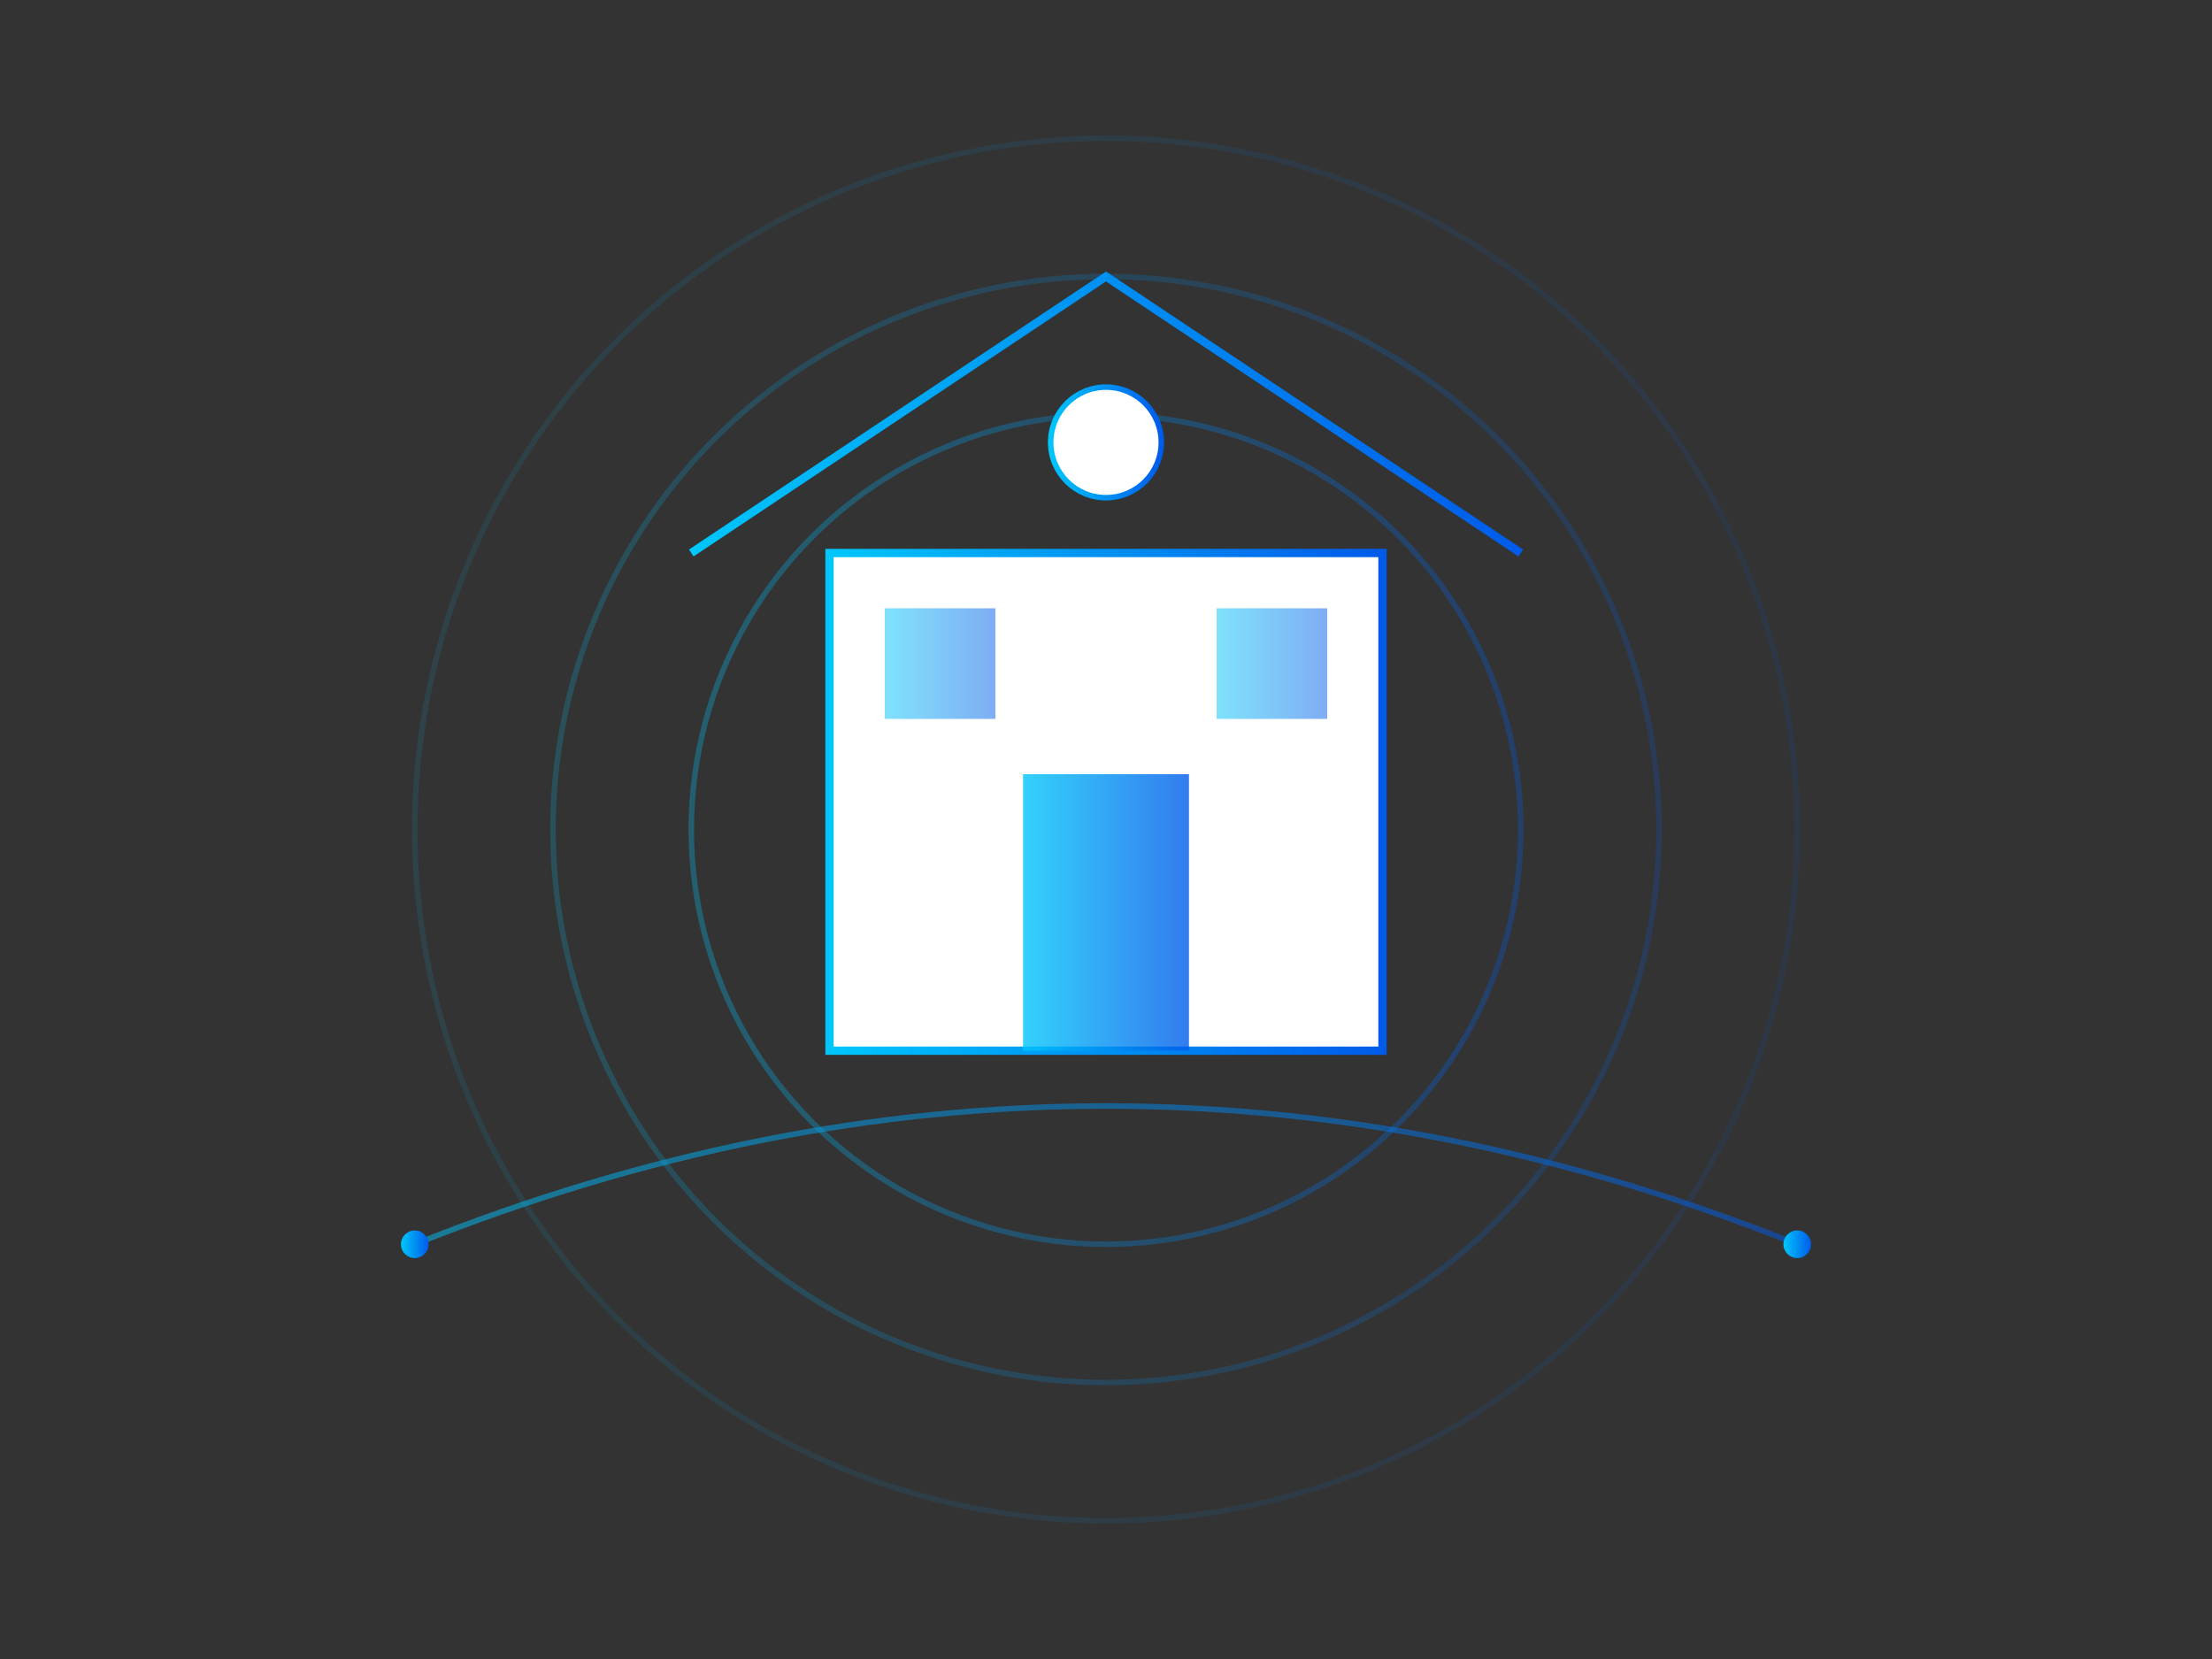 <svg width="800" height="600" viewBox="0 0 800 600" xmlns="http://www.w3.org/2000/svg">
  <rect x="0" y="0" width="800" height="600" fill="#333333" stroke="none"/>
  <defs>
    <linearGradient id="grad1" x1="0%" y1="0%" x2="100%" y2="0%">
      <stop offset="0%" style="stop-color:#00c6fb;stop-opacity:1" />
      <stop offset="100%" style="stop-color:#005bea;stop-opacity:1" />
    </linearGradient>
  </defs>
  
  <!-- Background circles -->
  <circle cx="400" cy="300" r="250" fill="none" stroke="url(#grad1)" stroke-width="2" opacity="0.1"/>
  <circle cx="400" cy="300" r="200" fill="none" stroke="url(#grad1)" stroke-width="2" opacity="0.2"/>
  <circle cx="400" cy="300" r="150" fill="none" stroke="url(#grad1)" stroke-width="2" opacity="0.3"/>
  
  <!-- School building -->
  <rect x="300" y="200" width="200" height="180" fill="#ffffff" stroke="url(#grad1)" stroke-width="3"/>
  <rect x="370" y="280" width="60" height="100" fill="url(#grad1)" opacity="0.8"/>
  <path d="M 250 200 L 400 100 L 550 200" fill="none" stroke="url(#grad1)" stroke-width="3"/>
  
  <!-- Windows -->
  <rect x="320" y="220" width="40" height="40" fill="url(#grad1)" opacity="0.5"/>
  <rect x="440" y="220" width="40" height="40" fill="url(#grad1)" opacity="0.5"/>
  
  <!-- Clock -->
  <circle cx="400" cy="160" r="20" fill="#ffffff" stroke="url(#grad1)" stroke-width="2"/>
  <line x1="400" y1="160" x2="400" y2="145" stroke="url(#grad1)" stroke-width="2"/>
  <line x1="400" y1="160" x2="410" y2="160" stroke="url(#grad1)" stroke-width="2"/>
  
  <!-- Decorative elements -->
  <path d="M 150 450 Q 400 350 650 450" fill="none" stroke="url(#grad1)" stroke-width="2" opacity="0.5"/>
  <circle cx="150" cy="450" r="5" fill="url(#grad1)"/>
  <circle cx="650" cy="450" r="5" fill="url(#grad1)"/>
</svg>